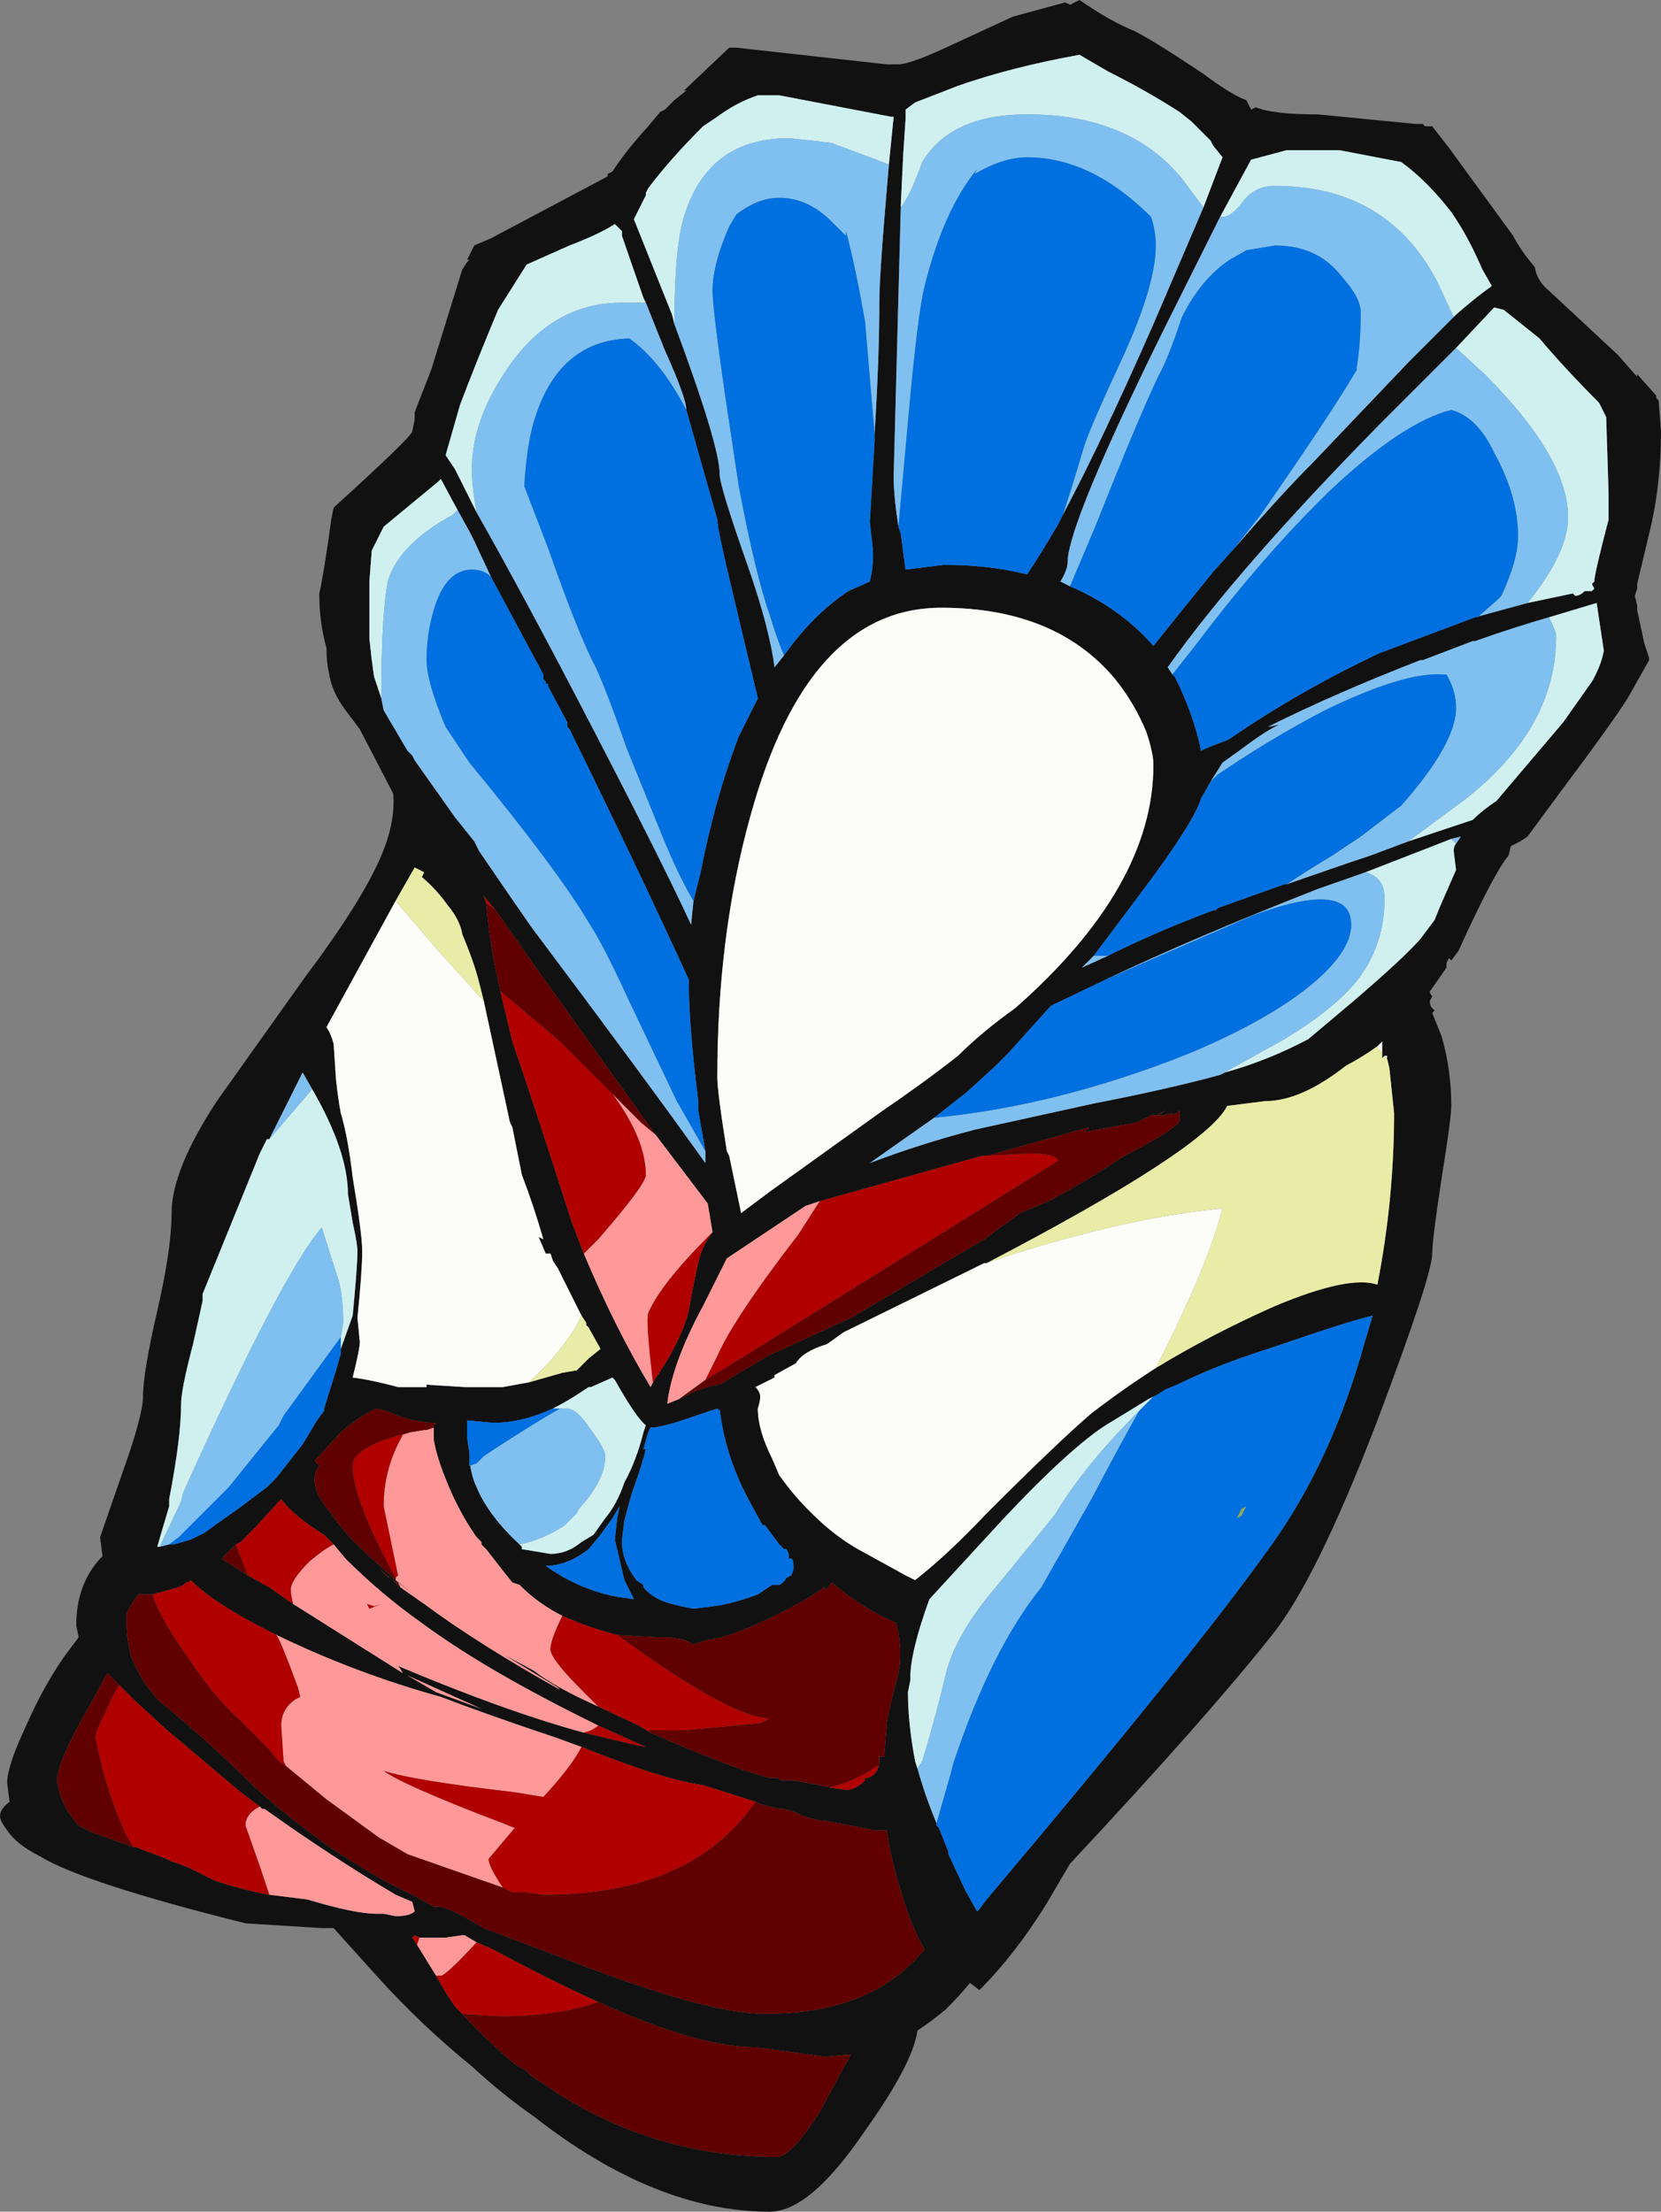 <?xml version="1.0" encoding="UTF-8" standalone="no"?>
<svg xmlns:ffdec="https://www.free-decompiler.com/flash" xmlns:xlink="http://www.w3.org/1999/xlink" ffdec:objectType="shape" height="46.4px" width="34.85px" xmlns="http://www.w3.org/2000/svg">
  <rect width="100%" height="100%" fill="#808080" stroke="none"/>
  <g transform="matrix(1.0, 0.0, 0.0, 1.0, 20.7, 25.8)">
    <path d="M11.8 -19.7 L13.25 -18.35 13.6 -17.95 13.65 -17.9 13.65 -17.95 14.05 -17.5 14.05 -17.45 14.1 -17.4 14.15 -16.75 Q14.15 -15.6 13.9 -14.6 L13.65 -13.55 13.65 -13.45 13.6 -13.3 13.65 -13.1 13.65 -13.0 13.8 -12.3 13.9 -12.0 13.9 -11.95 13.45 -11.15 Q13.1 -10.6 12.05 -9.2 L11.35 -8.25 11.2 -8.15 11.0 -8.05 10.95 -7.85 Q10.65 -7.5 9.9 -5.85 L9.75 -5.65 9.7 -5.7 9.65 -5.6 9.65 -5.5 9.3 -5.0 Q9.3 -4.95 9.35 -4.9 L9.3 -4.8 Q9.3 -4.7 9.35 -4.65 L9.4 -4.6 9.35 -4.55 9.55 -4.05 Q9.75 -3.35 9.75 -2.6 9.75 -2.35 9.55 -1.1 9.35 0.2 9.35 0.5 9.35 0.95 8.2 4.0 6.9 7.4 5.95 8.55 4.6 10.25 1.75 13.3 L1.25 14.15 Q0.6 15.2 -0.15 15.95 L-0.35 15.8 Q-0.55 16.05 -0.85 16.35 -1.15 16.6 -1.45 16.8 -1.55 17.5 -2.55 18.9 -3.7 20.6 -4.55 20.6 -6.95 20.6 -9.5 18.6 -10.15 18.15 -10.8 17.55 -11.85 16.7 -12.8 15.65 L-13.7 14.65 -13.95 14.65 -15.55 14.55 Q-18.95 13.7 -19.85 13.15 -20.35 12.9 -20.55 12.6 -20.7 12.4 -20.7 12.3 -20.7 12.15 -20.5 12.0 L-20.55 11.6 Q-20.55 11.25 -20.15 10.4 -19.8 9.6 -19.35 8.95 L-19.05 8.55 -19.1 8.3 Q-19.1 7.45 -18.6 6.9 L-18.55 6.85 -18.6 6.45 -18.15 5.15 Q-17.7 3.9 -17.7 3.5 -17.7 3.0 -17.4 1.7 -17.1 0.4 -17.1 -0.35 -17.1 -1.25 -16.15 -2.7 L-14.3 -5.3 Q-13.1 -6.9 -12.7 -7.85 -12.4 -8.55 -12.45 -9.15 L-13.15 -10.5 -13.45 -10.9 Q-13.75 -11.3 -13.8 -11.7 -13.85 -11.9 -13.85 -12.2 -14.0 -12.75 -14.0 -13.3 L-14.0 -13.35 Q-13.9 -13.8 -13.75 -14.9 L-13.7 -15.15 Q-12.05 -16.65 -12.05 -16.75 L-12.0 -17.0 -12.0 -17.15 -11.65 -18.05 -11.0 -20.15 -10.9 -20.3 -10.85 -20.35 -10.9 -20.35 -10.75 -20.65 -10.4 -20.8 -7.95 -22.1 -7.95 -22.15 -7.85 -22.2 Q-7.6 -22.6 -7.1 -23.15 L-6.85 -23.45 -6.75 -23.5 -6.55 -23.7 -6.3 -23.9 -6.35 -23.9 -5.4 -24.8 -5.25 -24.8 -2.1 -24.45 -1.85 -24.45 Q-1.6 -24.45 -0.75 -24.85 L0.55 -25.45 1.65 -25.75 1.75 -25.7 1.95 -25.8 Q2.6 -25.35 3.1 -25.15 3.5 -24.95 4.55 -24.25 5.15 -23.8 5.45 -23.7 L5.55 -23.5 5.65 -23.55 Q6.0 -23.4 6.95 -23.4 L9.0 -23.2 9.15 -23.2 9.2 -23.15 9.35 -23.15 9.7 -22.7 11.05 -20.85 Q11.2 -20.55 11.5 -20.2 11.55 -19.9 11.8 -19.7 M11.35 -13.15 L12.3 -13.35 12.35 -13.3 Q12.45 -13.3 12.55 -13.4 L12.7 -13.4 12.75 -13.45 12.7 -13.55 12.75 -13.6 Q12.75 -13.75 13.05 -14.9 L13.05 -15.45 13.0 -17.05 12.85 -17.35 Q12.15 -18.05 11.6 -18.7 L10.85 -19.3 10.65 -19.35 9.85 -18.5 8.25 -16.9 Q5.25 -13.85 3.8 -11.8 L3.9 -11.65 3.95 -11.6 Q4.35 -10.8 4.5 -10.05 4.7 -10.15 5.0 -10.25 L5.1 -10.3 Q6.55 -11.3 8.25 -12.1 L10.25 -12.85 11.35 -13.15 M9.8 -19.15 L9.85 -19.2 Q10.25 -19.55 10.6 -19.8 L10.4 -20.15 Q10.1 -20.85 9.75 -21.35 9.25 -22.0 8.7 -22.4 L7.4 -22.65 6.3 -22.65 5.55 -22.45 4.9 -21.25 3.75 -18.95 Q1.7 -14.8 1.7 -14.0 1.7 -13.85 1.55 -13.6 L1.75 -13.5 Q2.8 -13.05 3.5 -12.25 3.9 -12.75 4.75 -13.8 L5.2 -14.3 Q6.2 -15.45 6.85 -16.1 L8.85 -18.2 9.8 -19.15 M4.55 -21.45 L4.95 -22.5 4.75 -22.75 4.7 -22.85 4.3 -23.25 4.05 -23.45 Q3.35 -23.9 2.55 -24.3 L1.95 -24.65 Q0.55 -24.4 -0.6 -24.0 L-1.5 -23.65 -1.7 -23.5 -1.7 -23.3 -1.75 -22.55 -1.8 -21.5 -1.8 -21.45 -1.95 -15.8 Q-1.95 -15.4 -1.85 -14.75 L-1.8 -14.6 -1.7 -13.85 -0.9 -13.95 Q0.05 -13.95 0.85 -13.75 1.15 -14.2 1.5 -14.8 L1.6 -15.0 Q2.4 -16.5 3.5 -19.0 L4.55 -21.45 M11.8 -12.85 Q11.1 -12.65 10.25 -12.35 L10.2 -12.35 9.15 -11.95 9.1 -11.95 Q7.3 -11.25 5.9 -10.55 L6.15 -10.6 Q5.9 -10.5 5.3 -10.05 L4.95 -9.8 4.7 -9.4 4.5 -9.05 Q4.35 -8.55 3.3 -7.15 L2.25 -5.75 2.0 -5.5 2.55 -5.75 Q3.55 -6.25 4.75 -6.7 L4.8 -6.7 4.85 -6.75 6.25 -7.25 6.3 -7.25 7.6 -7.7 8.05 -7.85 8.85 -8.15 10.2 -8.6 Q10.4 -8.8 10.7 -9.0 L12.1 -10.65 12.7 -11.5 Q12.9 -11.85 12.95 -12.15 L12.8 -13.15 11.8 -12.85 M7.95 -7.5 L6.95 -7.15 Q4.4 -6.15 2.5 -5.25 L1.35 -4.7 0.45 -3.7 0.2 -3.45 -0.4 -2.9 -1.1 -2.35 -2.45 -1.4 Q-1.4 -1.8 -0.25 -2.1 L2.25 -2.65 Q3.8 -2.95 4.9 -3.25 L5.0 -3.3 Q5.9 -3.55 6.75 -4.0 L7.7 -4.8 Q8.75 -5.7 9.1 -6.1 L9.4 -6.5 9.5 -6.75 9.85 -7.55 9.8 -7.95 Q9.8 -8.05 9.85 -8.1 L9.95 -8.25 9.75 -8.2 7.95 -7.5 M3.35 -10.45 Q3.1 -11.05 2.7 -11.55 1.45 -13.05 -0.95 -13.05 -3.75 -13.05 -4.95 -8.7 -5.65 -6.2 -5.65 -3.2 -5.65 -2.9 -5.45 -1.65 L-5.4 -1.55 -5.15 -0.35 -4.55 -0.8 -2.25 -2.45 Q-1.3 -3.1 -0.6 -3.65 -0.1 -4.15 0.6 -4.65 3.5 -7.2 3.5 -9.75 3.5 -10.0 3.35 -10.45 M-6.45 3.55 L-6.25 3.45 Q-5.8 3.25 -5.6 3.25 L-4.6 2.65 -2.85 1.85 -0.05 0.2 0.7 -0.35 1.3 -0.6 Q2.15 -1.05 2.8 -1.5 4.05 -2.15 4.05 -2.3 L4.05 -2.5 4.0 -2.45 3.85 -2.4 3.9 -2.45 3.7 -2.4 3.6 -2.4 3.75 -2.5 3.55 -2.4 3.45 -2.4 3.15 -2.25 2.05 -2.05 2.15 -2.15 0.0 -1.55 -0.1 -1.55 -3.5 -0.6 -3.8 -0.5 -5.45 0.6 -5.95 1.6 Q-6.6 2.8 -6.7 3.65 L-6.45 3.55 M8.35 -3.65 L8.3 -3.6 8.3 -3.7 8.3 -3.95 8.2 -3.85 Q7.85 -3.6 7.55 -3.45 6.6 -2.7 5.85 -2.7 L5.05 -2.6 Q4.6 -1.7 0.0 0.7 L-0.05 0.7 -3.0 2.15 -3.35 2.4 Q-3.85 2.55 -4.0 2.8 L-4.45 3.05 -4.45 3.1 -4.85 3.3 Q-4.75 3.4 -4.75 3.5 -4.75 3.6 -4.8 3.75 -4.8 4.2 -4.5 4.8 L-4.35 5.15 -4.2 5.35 Q-3.9 5.75 -3.4 6.2 -3.05 6.5 -2.7 6.7 L-1.7 7.25 -1.5 7.35 Q-0.8 6.8 0.0 5.95 1.5 4.45 2.2 3.85 2.85 3.35 3.55 2.9 4.7 2.2 6.05 1.6 7.6 0.95 8.2 1.15 8.55 -0.65 8.55 -2.45 L8.45 -3.4 8.4 -3.6 8.4 -3.65 8.35 -3.65 M-1.05 12.45 L-1.05 12.5 -1.0 12.55 -0.8 13.05 -0.8 13.1 -0.45 13.85 -0.2 14.3 -0.15 14.25 0.0 14.05 Q4.35 8.9 5.95 6.65 7.25 4.85 7.95 2.3 L8.1 1.8 Q7.5 1.95 6.2 2.4 L5.9 2.5 Q4.8 2.85 4.0 3.25 L3.75 3.35 3.6 3.45 3.4 3.55 2.5 4.1 2.35 4.2 Q1.45 4.85 -0.05 6.5 L-1.2 7.75 Q-1.6 8.85 -1.6 9.4 L-1.6 9.45 -1.65 9.7 Q-1.65 10.35 -1.5 11.15 L-1.45 11.3 Q-1.3 11.85 -1.05 12.45 M-4.25 -12.05 Q-3.65 -12.9 -2.9 -13.4 L-2.45 -13.6 Q-2.35 -14.0 -2.4 -14.4 L-2.45 -14.85 -2.35 -16.55 -2.35 -16.7 Q-2.25 -18.3 -2.25 -19.5 -2.25 -20.05 -2.05 -22.35 L-1.95 -23.35 -2.0 -23.35 -4.35 -23.8 -4.8 -23.8 Q-5.25 -23.65 -5.65 -23.35 L-5.95 -23.15 Q-6.65 -22.45 -7.1 -21.85 L-7.15 -21.75 -7.15 -21.7 -7.4 -21.2 -6.6 -19.2 -6.55 -19.0 Q-5.6 -16.45 -5.6 -15.85 -5.6 -15.6 -5.0 -13.9 -4.55 -12.6 -4.45 -11.8 L-4.25 -12.05 M-6.3 -17.2 Q-6.3 -17.45 -6.75 -18.45 L-7.15 -19.45 -7.2 -19.55 -7.65 -20.85 -7.65 -20.95 -7.8 -21.1 Q-8.1 -20.9 -8.75 -20.65 L-9.65 -20.25 -10.25 -19.3 Q-10.75 -18.1 -11.05 -17.3 -11.25 -16.6 -11.35 -16.25 L-11.15 -15.95 -10.7 -15.05 Q-9.65 -13.2 -8.15 -10.3 -6.75 -7.6 -6.2 -6.4 L-6.15 -6.9 -6.0 -7.5 Q-5.7 -9.05 -5.2 -10.35 L-4.8 -11.15 -5.3 -13.25 Q-5.65 -14.7 -5.65 -14.9 L-6.3 -17.2 M-10.4 -13.7 L-10.75 -14.45 -10.85 -14.65 -11.1 -15.1 -11.45 -15.75 -11.5 -15.7 Q-11.8 -15.45 -12.65 -14.75 L-12.9 -14.25 -12.95 -13.6 -12.95 -12.4 -12.9 -11.95 -12.85 -11.6 -12.7 -11.15 -12.65 -10.9 -12.15 -10.05 -12.05 -9.95 -12.0 -9.85 -11.15 -8.65 -10.75 -8.15 -10.65 -7.95 -10.0 -7.0 -9.55 -6.35 Q-7.15 -3.15 -5.9 -1.4 L-5.9 -1.65 -6.05 -2.5 -6.05 -2.7 Q-6.25 -4.3 -6.25 -5.25 -7.3 -7.55 -8.75 -10.5 L-8.8 -10.55 -8.8 -10.65 -9.2 -11.4 -9.2 -11.45 -9.25 -11.45 -9.25 -11.5 -9.3 -11.55 -9.3 -11.65 -10.4 -13.7 M-10.55 -4.8 L-10.65 -5.2 Q-10.75 -5.6 -11.0 -6.2 -11.05 -6.5 -11.3 -6.8 -11.55 -7.15 -11.85 -7.4 L-11.8 -7.5 -12.0 -7.6 -12.4 -6.9 -13.85 -4.25 Q-13.75 -4.1 -13.7 -3.9 L-13.65 -3.15 Q-13.6 -2.7 -13.55 -2.45 -13.4 -1.95 -13.3 -1.1 -13.1 0.1 -13.1 0.45 -13.1 0.85 -13.2 1.85 L-13.15 2.35 Q-13.15 2.5 -13.3 3.1 -12.9 3.15 -12.35 3.3 L-11.75 3.3 -11.75 3.25 -10.95 3.3 -10.15 3.3 -9.6 3.2 -8.9 3.0 -8.6 2.95 -8.35 2.7 -8.1 2.5 -8.35 2.05 -8.4 2.0 -8.4 1.95 -8.5 1.8 -9.0 0.8 -9.1 0.65 -9.15 0.5 -9.25 0.5 -9.4 0.15 -9.3 0.2 Q-9.5 -0.5 -9.75 -1.15 L-9.95 -2.15 -10.0 -2.25 -10.55 -4.8 M-15.05 -1.9 L-15.1 -1.9 -15.25 -1.6 -16.45 1.35 -16.45 1.5 -16.65 2.4 Q-16.9 3.35 -16.9 3.65 -16.9 4.35 -17.15 5.65 L-17.15 5.8 Q-17.3 6.3 -17.4 6.65 L-17.35 6.65 -17.15 6.6 -17.05 6.6 -16.7 6.5 -16.4 6.35 Q-16.2 6.2 -15.7 5.85 L-15.1 5.4 -14.9 5.2 -14.35 4.5 -14.05 4.0 -13.9 3.8 -13.9 3.75 -13.65 2.95 -13.55 2.6 -13.55 2.5 -13.3 1.8 Q-13.2 0.75 -13.2 0.45 -13.2 0.3 -13.3 -0.15 L-13.4 -0.75 Q-13.4 -1.65 -14.15 -2.95 L-14.35 -3.3 -15.05 -1.9 M-10.5 -6.85 Q-10.45 -6.3 -10.35 -5.7 L-10.2 -5.0 -9.95 -3.95 Q-9.55 -2.8 -8.7 -0.15 L-8.45 0.5 Q-7.8 2.05 -7.05 3.3 L-7.0 3.2 -6.9 3.05 Q-6.4 2.3 -6.25 1.7 -6.1 0.85 -6.0 0.5 -5.9 0.25 -5.75 0.05 L-5.85 -0.55 -6.95 -2.0 -9.35 -5.35 -10.3 -6.7 -10.55 -7.0 -10.5 -6.85 M-5.65 3.75 L-6.1 3.9 Q-6.8 4.15 -7.05 4.15 L-7.1 4.25 -7.2 4.6 -7.15 4.6 Q-7.2 4.85 -7.45 5.55 L-7.6 6.1 -7.65 6.5 -7.65 6.55 Q-7.65 6.95 -7.35 7.35 L-7.2 7.45 -7.2 7.5 Q-7.0 7.75 -6.6 7.85 L-6.4 7.9 -6.15 7.95 -5.75 7.9 Q-5.35 7.85 -4.8 7.65 L-4.5 7.45 -4.35 7.45 Q-4.25 7.4 -4.2 7.3 L-4.1 7.25 Q-4.05 7.15 -4.05 7.1 -4.05 6.9 -4.1 6.9 L-4.15 6.9 Q-4.15 6.85 -4.15 6.8 L-4.2 6.7 -4.25 6.7 -4.35 6.6 -4.65 6.2 -4.7 6.2 -5.0 5.65 Q-5.5 4.7 -5.6 3.75 L-5.6 3.8 -5.65 3.75 M-9.8 6.6 L-9.75 6.65 -9.75 6.7 -9.15 6.8 Q-8.8 6.8 -8.5 6.55 L-8.25 6.4 -8.0 6.05 Q-7.75 5.75 -7.6 5.3 -7.35 4.85 -7.2 4.25 L-7.15 4.1 Q-7.35 3.95 -7.8 3.15 L-7.85 3.1 -8.3 3.3 -8.35 3.3 -8.5 3.4 Q-8.8 3.6 -9.1 3.75 -9.75 4.05 -10.35 4.05 L-10.9 4.0 -10.9 4.35 -10.85 4.7 -10.85 4.85 Q-10.8 5.2 -10.7 5.4 -10.45 6.0 -9.8 6.6 M-8.0 2.75 L-8.0 2.75 M-9.8 3.3 L-9.8 3.3 M-8.9 8.1 Q-9.4 7.85 -9.8 7.45 L-9.95 7.4 -10.15 7.15 -10.5 6.7 -10.6 6.6 -10.6 6.55 -10.7 6.45 Q-11.05 5.95 -11.3 5.35 L-11.4 5.1 Q-11.55 4.7 -11.6 4.4 L-11.6 4.15 -11.6 4.1 -11.55 4.05 Q-12.05 4.05 -12.6 3.8 L-12.8 3.75 Q-13.15 3.9 -13.55 4.25 L-14.1 4.85 -14.0 4.95 Q-14.1 5.1 -14.1 5.25 -14.1 5.55 -13.75 5.95 -13.5 6.35 -12.95 6.85 L-12.4 7.35 -12.0 7.65 -12.35 7.4 -12.4 7.4 -12.6 7.25 -12.75 7.1 -12.3 7.5 -11.8 7.85 Q-10.65 8.7 -8.95 9.65 L-9.0 9.6 -10.15 8.9 -9.5 9.25 Q-9.05 9.6 -8.15 10.0 L-7.3 10.4 -7.05 10.55 Q-5.35 11.3 -4.55 11.5 L-4.4 11.5 -4.3 11.55 -4.05 11.55 -3.5 11.65 -3.3 11.7 -2.95 11.75 Q-2.75 11.75 -2.55 11.55 L-2.55 11.5 Q-2.4 11.5 -2.3 11.35 L-2.25 11.2 -2.25 11.05 -2.15 11.05 -2.1 10.45 Q-2.1 10.25 -1.85 9.3 -1.75 8.8 -1.9 8.25 -2.6 7.95 -3.25 7.4 L-3.35 7.55 -3.4 7.5 Q-3.75 7.75 -4.35 8.05 -5.05 8.4 -5.55 8.55 L-5.8 8.6 -5.85 8.6 -6.15 8.7 Q-6.25 8.65 -6.35 8.6 L-6.65 8.55 -6.9 8.55 -7.75 8.5 Q-8.35 8.35 -8.9 8.1 M-7.85 6.05 L-8.1 6.4 -8.35 6.7 Q-8.8 7.05 -9.25 7.05 -8.55 7.55 -7.75 7.7 L-7.4 7.75 -7.6 7.35 -7.8 6.5 -7.75 6.05 -7.7 5.8 -7.85 6.05 M-8.45 10.55 L-7.4 10.8 -7.15 10.85 -8.15 10.4 Q-10.5 9.25 -11.85 8.25 -12.7 7.65 -13.45 6.9 L-13.7 6.6 -13.9 6.4 Q-14.55 6.0 -14.8 5.65 L-15.35 6.25 -15.65 6.55 -15.75 6.6 -16.05 6.9 -15.5 7.25 -15.05 7.5 -14.55 7.85 -12.25 9.3 Q-12.3 9.2 -12.35 9.15 -10.1 10.1 -8.45 10.55 M-10.6 10.05 L-12.15 9.35 -11.55 9.7 -10.6 10.05 M-4.85 12.0 L-5.95 11.65 Q-6.75 11.55 -8.5 10.85 L-9.05 10.65 Q-10.4 10.2 -11.45 9.8 -13.25 9.3 -14.9 8.5 L-15.0 8.45 Q-16.2 7.85 -16.7 7.35 L-16.75 7.4 -16.8 7.4 -16.85 7.45 -16.95 7.5 -17.5 7.65 -17.8 7.65 Q-18.05 8.0 -18.05 8.1 -18.05 8.55 -17.95 8.95 -17.85 9.2 -17.7 9.45 L-17.6 9.6 -17.4 9.85 Q-16.3 10.75 -15.4 11.65 -14.75 12.25 -13.85 12.9 -12.9 13.55 -12.05 13.95 L-11.6 14.2 -11.5 14.2 Q-11.35 14.2 -10.9 14.45 L-10.55 14.65 -8.7 15.35 Q-5.85 16.45 -4.65 16.45 -2.45 16.45 -1.35 15.15 L-1.3 15.1 Q-1.6 14.6 -1.85 13.7 -2.0 13.2 -2.1 12.6 L-2.35 12.6 -2.85 12.5 -3.4 12.4 Q-3.55 12.4 -3.85 12.3 -4.15 12.15 -4.3 12.15 L-4.35 12.15 -4.75 12.05 -4.85 12.0 M-15.25 12.1 L-15.65 11.8 -17.25 10.45 -17.9 9.85 -18.2 9.55 -18.45 9.3 -18.8 9.95 Q-19.5 11.15 -19.5 11.55 -19.45 12.05 -19.05 12.5 L-18.75 12.65 -17.9 12.95 -17.85 12.95 -17.2 13.2 -17.1 13.25 -16.95 13.3 -16.7 13.4 -16.2 13.65 Q-15.6 13.85 -15.05 13.95 L-14.25 14.05 Q-13.25 14.35 -12.8 14.35 L-12.65 14.35 -12.4 14.4 Q-12.1 14.4 -12.0 14.3 L-12.05 14.1 -12.4 13.95 Q-13.75 13.15 -15.15 12.15 L-15.2 12.15 -15.25 12.1 M-11.9 14.85 L-12.0 14.8 -12.05 14.85 -11.95 15.0 -11.55 15.65 -11.35 16.0 -11.15 16.3 -11.0 16.45 Q-10.5 17.0 -9.9 17.5 L-9.65 17.65 -9.55 17.75 -9.25 17.95 Q-7.05 19.45 -4.4 19.45 -4.1 19.45 -3.5 18.5 L-2.85 17.3 -3.4 17.35 -4.1 17.25 -4.85 17.15 Q-6.05 17.15 -8.15 16.2 -9.15 15.75 -10.35 15.1 L-10.7 14.95 -10.95 14.8 -11.0 14.8 -11.35 14.85 -11.9 14.85" fill="#111111" fill-rule="evenodd" stroke="none"/>
    <path d="M3.35 -10.45 Q3.5 -10.0 3.5 -9.75 3.5 -7.2 0.6 -4.65 -0.1 -4.15 -0.6 -3.65 -1.3 -3.1 -2.25 -2.45 L-4.55 -0.8 -5.15 -0.35 -5.4 -1.55 -5.45 -1.65 Q-5.65 -2.9 -5.65 -3.2 -5.65 -6.2 -4.95 -8.7 -3.75 -13.05 -0.95 -13.05 1.45 -13.05 2.7 -11.55 3.1 -11.05 3.35 -10.45 M8.35 -3.65 L8.4 -3.65 8.4 -3.6 8.35 -3.65 M3.55 2.9 Q2.85 3.35 2.2 3.85 1.5 4.45 0.0 5.95 -0.8 6.8 -1.5 7.35 L-1.7 7.25 -2.7 6.7 Q-3.05 6.5 -3.4 6.2 -3.9 5.75 -4.2 5.35 L-4.35 5.15 -4.5 4.8 Q-4.8 4.2 -4.8 3.75 -4.75 3.6 -4.75 3.5 -4.75 3.4 -4.85 3.3 L-4.45 3.1 -4.45 3.05 -4.0 2.8 Q-3.85 2.55 -3.35 2.4 L-3.0 2.15 -0.05 0.7 0.0 0.7 Q0.85 0.4 1.8 0.15 3.45 -0.3 4.95 -0.45 4.65 0.75 3.55 2.9 M8.2 -3.85 L8.3 -3.95 8.3 -3.7 8.2 -3.85 M-12.4 -6.9 L-11.5 -5.85 -10.55 -4.8 -10.0 -2.25 -9.95 -2.15 -9.75 -1.15 Q-9.5 -0.5 -9.3 0.2 L-9.4 0.15 -9.25 0.5 -9.15 0.5 -9.1 0.65 -9.0 0.8 -8.5 1.8 -8.6 2.0 Q-8.95 2.6 -9.6 3.2 L-10.15 3.3 -10.95 3.3 -11.75 3.25 -11.75 3.3 -12.35 3.3 Q-12.9 3.15 -13.3 3.1 -13.15 2.5 -13.15 2.35 L-13.2 1.85 Q-13.1 0.85 -13.1 0.45 -13.1 0.1 -13.3 -1.1 -13.4 -1.95 -13.55 -2.45 -13.6 -2.7 -13.65 -3.15 L-13.7 -3.9 Q-13.75 -4.1 -13.85 -4.25 L-12.4 -6.9" fill="#fcfcf8" fill-rule="evenodd" stroke="none"/>
    <path d="M8.3 -3.7 L8.3 -3.6 8.35 -3.65 8.4 -3.6 8.45 -3.4 8.55 -2.45 Q8.55 -0.65 8.2 1.15 7.6 0.95 6.05 1.6 4.7 2.2 3.55 2.9 4.65 0.75 4.95 -0.45 3.45 -0.3 1.8 0.15 0.85 0.4 0.0 0.7 4.6 -1.7 5.05 -2.6 L5.85 -2.7 Q6.6 -2.7 7.55 -3.45 7.85 -3.6 8.2 -3.85 L8.3 -3.7 M-12.4 -6.9 L-12.0 -7.6 -11.8 -7.5 -11.85 -7.4 Q-11.55 -7.15 -11.3 -6.8 -11.05 -6.5 -11.0 -6.2 -10.75 -5.6 -10.65 -5.2 L-10.55 -4.8 -11.5 -5.85 -12.4 -6.9 M-8.5 1.8 L-8.4 1.95 -8.4 2.0 -8.35 2.05 -8.1 2.5 -8.35 2.7 -8.6 2.95 -8.9 3.0 -9.6 3.2 Q-8.95 2.6 -8.6 2.0 L-8.5 1.8" fill="#e9eca6" fill-rule="evenodd" stroke="none"/>
    <path d="M5.25 6.05 L5.35 5.85 5.45 5.8 5.35 6.0 5.25 6.05" fill="#8daa59" fill-rule="evenodd" stroke="none"/>
    <path d="M9.85 -18.5 L10.65 -19.35 10.85 -19.3 11.6 -18.7 Q12.15 -18.05 12.85 -17.35 L13.0 -17.05 13.05 -15.45 13.05 -14.9 Q12.75 -13.75 12.75 -13.6 L12.7 -13.55 12.75 -13.45 12.7 -13.4 12.55 -13.4 Q12.45 -13.3 12.35 -13.3 L12.3 -13.35 11.35 -13.15 Q12.2 -14.2 12.2 -14.95 12.2 -16.2 10.45 -17.95 L9.85 -18.5 M4.9 -21.25 L5.55 -22.45 6.3 -22.65 7.4 -22.65 8.7 -22.4 Q9.25 -22.0 9.75 -21.35 10.1 -20.85 10.4 -20.15 L10.6 -19.8 Q10.25 -19.55 9.85 -19.2 L9.8 -19.15 9.45 -19.9 Q8.4 -21.9 6.05 -21.9 5.65 -21.9 5.4 -21.6 5.15 -21.25 4.95 -21.25 L4.9 -21.25 M-1.8 -21.45 L-1.8 -21.5 -1.75 -22.55 -1.7 -23.3 -1.7 -23.5 -1.5 -23.65 -0.6 -24.0 Q0.55 -24.4 1.95 -24.65 L2.55 -24.3 Q3.35 -23.9 4.05 -23.45 L4.3 -23.25 4.7 -22.85 4.75 -22.75 4.95 -22.5 4.55 -21.45 4.1 -22.05 Q3.0 -23.4 0.85 -23.4 -0.75 -23.4 -1.35 -22.4 -1.6 -21.7 -1.8 -21.45 M8.85 -8.15 L10.0 -9.0 Q11.95 -10.5 11.95 -12.45 11.95 -12.55 11.8 -12.85 L12.8 -13.15 12.95 -12.15 Q12.9 -11.85 12.7 -11.5 L12.1 -10.65 10.7 -9.0 Q10.4 -8.8 10.2 -8.6 L8.85 -8.15 M4.9 -3.25 L6.25 -4.0 Q7.25 -4.6 7.75 -5.2 8.35 -5.95 8.35 -6.95 8.35 -7.4 7.95 -7.5 L9.75 -8.2 9.85 -8.1 Q9.8 -8.05 9.8 -7.95 L9.85 -7.55 9.5 -6.75 9.4 -6.5 9.1 -6.1 Q8.75 -5.7 7.7 -4.8 L6.75 -4.0 Q5.9 -3.55 5.0 -3.3 L4.9 -3.25 M-1.45 11.3 L-1.5 11.15 Q-1.65 10.35 -1.65 9.7 L-1.6 9.45 -1.6 9.4 Q-1.6 8.85 -1.2 7.75 L-0.05 6.5 Q1.45 4.85 2.35 4.2 L2.5 4.1 3.4 3.55 3.5 3.5 3.2 3.8 Q2.05 4.95 1.45 5.95 1.3 6.15 0.15 7.55 -0.65 8.5 -0.85 9.3 -1.05 10.15 -1.35 11.15 L-1.45 11.3 M-2.05 -22.35 L-3.25 -22.8 -3.65 -22.85 -4.15 -22.9 Q-5.85 -22.9 -6.35 -21.25 -6.55 -20.6 -6.55 -19.0 L-6.6 -19.2 -7.4 -21.2 -7.15 -21.7 -7.15 -21.75 -7.1 -21.85 Q-6.65 -22.45 -5.95 -23.15 L-5.65 -23.35 Q-5.25 -23.65 -4.8 -23.8 L-4.35 -23.8 -2.0 -23.35 -1.95 -23.35 -2.05 -22.35 M-7.15 -19.45 L-7.65 -19.45 Q-9.15 -19.45 -10.1 -18.0 -10.8 -16.95 -10.8 -15.95 -10.8 -15.6 -10.7 -15.05 L-11.15 -15.95 -11.35 -16.25 Q-11.25 -16.6 -11.05 -17.3 -10.75 -18.1 -10.25 -19.3 L-9.65 -20.25 -8.75 -20.65 Q-8.1 -20.9 -7.8 -21.1 L-7.65 -20.95 -7.65 -20.85 -7.2 -19.55 -7.15 -19.45 M-11.1 -15.1 L-11.2 -15.0 Q-12.3 -14.4 -12.55 -13.65 -12.7 -13.0 -12.7 -11.15 L-12.85 -11.6 -12.9 -11.95 -12.95 -12.4 -12.95 -13.6 -12.9 -14.25 -12.65 -14.75 Q-11.8 -15.45 -11.5 -15.7 L-11.45 -15.75 -11.1 -15.1 M-17.35 6.65 L-17.4 6.65 Q-17.3 6.3 -17.15 5.8 L-17.15 5.65 Q-16.9 4.35 -16.9 3.65 -16.9 3.35 -16.65 2.4 L-16.45 1.5 -16.45 1.35 -15.25 -1.6 -15.1 -1.9 -15.05 -1.9 -14.15 -2.95 Q-13.4 -1.65 -13.4 -0.75 L-13.3 -0.15 Q-13.2 0.3 -13.2 0.45 -13.2 0.75 -13.3 1.8 L-13.55 2.5 -13.55 2.6 -13.55 2.25 -13.5 1.95 Q-13.5 1.4 -13.6 1.05 L-13.95 -0.05 Q-14.8 0.95 -16.85 5.5 L-16.9 5.7 -17.35 6.65 M-9.1 3.75 Q-8.8 3.6 -8.5 3.4 L-8.35 3.3 -8.3 3.3 -7.85 3.1 -7.8 3.15 Q-7.35 3.95 -7.15 4.1 L-7.2 4.25 Q-7.35 4.85 -7.6 5.3 -7.75 5.75 -8.0 6.05 L-8.25 6.4 -8.5 6.55 Q-8.8 6.8 -9.15 6.8 L-9.75 6.7 -9.75 6.65 -9.8 6.6 Q-9.3 6.5 -8.85 6.2 L-8.6 5.95 -8.55 5.85 Q-8.0 5.25 -8.0 4.75 -8.0 4.6 -8.3 4.2 -8.6 3.75 -8.8 3.75 L-8.95 3.75 -9.1 3.75" fill="#d0f0f0" fill-rule="evenodd" stroke="none"/>
    <path d="M9.85 -18.5 L10.45 -17.95 Q12.2 -16.2 12.2 -14.95 12.2 -14.2 11.35 -13.15 L10.25 -12.85 10.3 -12.85 10.7 -13.2 10.8 -13.3 Q11.15 -14.05 11.15 -14.55 11.15 -15.4 10.65 -16.3 10.3 -17.05 9.75 -17.2 8.75 -16.95 7.25 -15.55 5.85 -14.2 4.45 -12.35 L3.9 -11.65 3.8 -11.8 Q5.25 -13.85 8.25 -16.9 L9.85 -18.5 M4.9 -21.25 L4.95 -21.25 Q5.15 -21.25 5.4 -21.6 5.65 -21.9 6.05 -21.9 8.4 -21.9 9.45 -19.9 L9.8 -19.15 8.85 -18.2 6.85 -16.1 Q6.2 -15.45 5.2 -14.3 L5.75 -15.0 Q7.25 -17.15 7.8 -18.1 L7.75 -18.0 Q7.85 -18.55 7.85 -19.25 7.85 -19.55 7.45 -20.0 6.95 -20.65 6.05 -20.65 L5.45 -20.55 5.1 -20.35 Q4.5 -19.95 4.1 -19.15 3.8 -18.25 3.6 -17.9 3.15 -16.95 2.3 -14.8 L1.75 -13.5 1.55 -13.6 Q1.7 -13.85 1.7 -14.0 1.7 -14.8 3.75 -18.95 L4.9 -21.25 M-1.8 -21.45 Q-1.6 -21.7 -1.35 -22.4 -0.75 -23.4 0.85 -23.4 3.0 -23.4 4.1 -22.05 L4.55 -21.45 3.5 -19.0 Q2.4 -16.5 1.6 -15.0 1.8 -15.6 2.05 -16.45 2.2 -16.9 2.9 -18.4 3.55 -19.85 3.55 -20.65 3.55 -20.95 3.45 -21.25 2.2 -22.5 0.85 -22.5 0.35 -22.5 -0.25 -22.15 L-0.2 -22.25 Q-0.9 -21.4 -1.3 -19.8 -1.45 -19.2 -1.65 -16.95 L-1.85 -14.75 Q-1.95 -15.4 -1.95 -15.8 L-1.8 -21.45 M4.7 -9.4 L4.95 -9.8 5.3 -10.05 Q5.9 -10.5 6.15 -10.6 L5.9 -10.55 Q7.3 -11.25 9.1 -11.95 L9.15 -11.95 10.2 -12.35 10.25 -12.35 Q11.1 -12.65 11.8 -12.85 11.95 -12.55 11.95 -12.45 11.95 -10.5 10.0 -9.0 L8.85 -8.15 8.05 -7.85 7.6 -7.7 6.3 -7.25 Q6.75 -7.55 7.25 -7.85 L7.85 -8.25 8.7 -8.9 Q9.85 -10.2 9.85 -10.95 9.85 -11.3 9.65 -11.65 L9.55 -11.65 Q8.75 -11.7 7.1 -10.9 5.95 -10.3 4.85 -9.55 L4.7 -9.4 M2.5 -5.25 Q4.4 -6.15 6.95 -7.15 L7.95 -7.5 Q8.35 -7.4 8.35 -6.95 8.35 -5.95 7.75 -5.2 7.25 -4.6 6.25 -4.0 L4.9 -3.25 Q3.8 -2.95 2.25 -2.65 L-0.25 -2.1 Q-1.4 -1.8 -2.45 -1.4 L-1.1 -2.35 Q1.5 -2.6 4.25 -3.7 5.8 -4.35 6.7 -5.05 7.65 -5.8 7.65 -6.4 7.65 -7.35 5.6 -6.6 3.4 -5.65 2.5 -5.25 M9.75 -8.2 L9.95 -8.25 9.85 -8.1 9.75 -8.2 M2.25 -5.75 L2.55 -5.75 2.0 -5.5 2.25 -5.75 M-1.05 12.45 Q-1.3 11.85 -1.45 11.3 L-1.35 11.15 Q-1.05 10.15 -0.85 9.3 -0.65 8.5 0.15 7.55 1.3 6.15 1.45 5.95 2.05 4.95 3.2 3.8 2.75 4.6 2.2 5.65 L1.15 7.5 Q0.1 8.8 -0.7 11.2 L-0.75 11.4 -1.05 12.45 M-2.35 -16.7 L-2.55 -19.05 Q-2.75 -20.2 -2.95 -20.95 L-2.95 -20.85 -3.25 -21.15 Q-3.75 -21.65 -4.35 -21.65 -4.8 -21.65 -5.25 -21.3 L-5.4 -21.05 Q-5.75 -20.25 -5.75 -19.7 -5.75 -19.35 -5.5 -17.6 L-5.2 -15.6 Q-4.85 -13.75 -4.55 -12.9 -4.4 -12.4 -4.25 -12.05 L-4.45 -11.8 Q-4.55 -12.6 -5.0 -13.9 -5.6 -15.6 -5.6 -15.85 -5.6 -16.45 -6.55 -19.0 -6.55 -20.6 -6.35 -21.25 -5.85 -22.9 -4.15 -22.9 L-3.65 -22.85 -3.25 -22.8 -2.05 -22.35 Q-2.25 -20.05 -2.25 -19.5 -2.25 -18.3 -2.35 -16.7 M-7.15 -19.45 L-6.75 -18.45 Q-6.3 -17.45 -6.3 -17.2 -6.85 -18.25 -7.5 -18.7 -9.0 -18.65 -9.5 -16.95 -9.65 -16.45 -9.7 -15.6 L-9.2 -14.3 Q-8.55 -12.45 -8.2 -11.8 -7.95 -11.25 -7.55 -10.1 L-6.8 -8.25 Q-6.45 -7.4 -6.15 -6.9 L-6.2 -6.4 Q-6.75 -7.6 -8.15 -10.3 -9.65 -13.2 -10.7 -15.05 -10.8 -15.6 -10.8 -15.95 -10.8 -16.95 -10.1 -18.0 -9.15 -19.45 -7.65 -19.45 L-7.15 -19.45 M-11.1 -15.1 L-10.85 -14.65 -10.75 -14.45 -10.4 -13.7 Q-10.55 -13.85 -10.8 -13.85 -11.35 -13.85 -11.6 -13.0 -11.75 -12.5 -11.75 -11.95 -11.75 -11.5 -11.35 -10.55 L-10.85 -9.8 Q-9.0 -7.55 -8.35 -6.45 -8.05 -6.0 -7.5 -4.8 L-6.5 -2.7 -5.9 -1.65 -5.9 -1.4 Q-7.15 -3.15 -9.55 -6.35 L-10.0 -7.0 -10.65 -7.95 -10.75 -8.15 -11.15 -8.65 -12.0 -9.85 -12.05 -9.95 -12.15 -10.05 -12.65 -10.9 -12.7 -11.15 Q-12.7 -13.0 -12.55 -13.65 -12.3 -14.4 -11.2 -15.0 L-11.1 -15.1 M-17.35 6.65 L-16.9 5.7 -16.85 5.5 Q-14.8 0.95 -13.95 -0.05 L-13.6 1.05 Q-13.5 1.4 -13.5 1.95 L-13.55 2.25 -14.75 3.9 -14.85 4.1 -15.9 5.4 -16.95 6.45 -17.15 6.6 -17.35 6.65 M-14.15 -2.95 L-15.05 -1.9 -14.35 -3.3 -14.15 -2.95 M-8.95 3.75 L-8.8 3.75 Q-8.6 3.75 -8.3 4.2 -8.0 4.6 -8.0 4.75 -8.0 5.25 -8.55 5.85 L-8.6 5.95 -8.85 6.2 Q-9.3 6.5 -9.8 6.6 -10.45 6.0 -10.7 5.4 -10.8 5.2 -10.85 4.85 L-10.85 4.95 -10.7 4.9 -10.55 4.75 -10.25 4.55 Q-9.4 4.0 -8.95 3.75 M-9.8 3.3 L-9.8 3.3" fill="#80c0f0" fill-rule="evenodd" stroke="none"/>
    <path d="M10.25 -12.85 L8.25 -12.1 Q6.55 -11.3 5.1 -10.3 L5.0 -10.25 Q4.7 -10.15 4.5 -10.05 4.35 -10.8 3.95 -11.6 L3.9 -11.65 4.45 -12.35 Q5.85 -14.2 7.25 -15.55 8.75 -16.95 9.75 -17.2 10.3 -17.05 10.65 -16.3 11.15 -15.4 11.15 -14.55 11.15 -14.05 10.8 -13.3 L10.7 -13.2 10.3 -12.85 10.25 -12.85 M5.2 -14.3 L4.75 -13.8 Q3.9 -12.75 3.5 -12.25 2.8 -13.05 1.75 -13.5 L2.3 -14.8 Q3.15 -16.95 3.6 -17.9 3.8 -18.25 4.1 -19.15 4.5 -19.95 5.1 -20.35 L5.45 -20.55 6.05 -20.65 Q6.95 -20.65 7.45 -20.0 7.85 -19.55 7.85 -19.25 7.85 -18.55 7.75 -18.0 L7.8 -18.1 Q7.25 -17.15 5.75 -15.0 L5.2 -14.3 M1.6 -15.0 L1.5 -14.8 Q1.15 -14.2 0.85 -13.75 0.05 -13.95 -0.9 -13.95 L-1.7 -13.85 -1.8 -14.6 -1.85 -14.75 -1.65 -16.95 Q-1.45 -19.2 -1.3 -19.8 -0.9 -21.4 -0.2 -22.25 L-0.25 -22.15 Q0.35 -22.5 0.85 -22.5 2.2 -22.5 3.45 -21.25 3.55 -20.95 3.55 -20.65 3.55 -19.85 2.9 -18.4 2.2 -16.9 2.05 -16.45 1.8 -15.6 1.6 -15.0 M4.7 -9.4 L4.85 -9.55 Q5.95 -10.3 7.1 -10.9 8.75 -11.7 9.55 -11.65 L9.65 -11.65 Q9.85 -11.3 9.85 -10.95 9.85 -10.2 8.7 -8.9 L7.85 -8.25 7.25 -7.85 Q6.75 -7.55 6.3 -7.25 L6.25 -7.25 4.85 -6.75 4.8 -6.7 4.75 -6.7 Q3.55 -6.25 2.55 -5.75 L2.25 -5.75 3.3 -7.15 Q4.35 -8.55 4.5 -9.05 L4.7 -9.4 M2.5 -5.25 Q3.4 -5.65 5.6 -6.6 7.65 -7.35 7.65 -6.4 7.65 -5.8 6.7 -5.05 5.8 -4.35 4.25 -3.7 1.5 -2.6 -1.1 -2.35 L-0.4 -2.9 0.2 -3.45 0.45 -3.7 1.35 -4.7 2.5 -5.25 M3.4 3.55 L3.6 3.45 3.75 3.35 4.0 3.25 Q4.8 2.85 5.9 2.5 L6.2 2.4 Q7.5 1.95 8.1 1.8 L7.95 2.3 Q7.25 4.85 5.95 6.65 4.35 8.9 0.0 14.05 L-0.15 14.25 -0.2 14.3 -0.45 13.85 -0.8 13.1 -0.8 13.05 -1.0 12.55 -1.05 12.5 -1.05 12.45 -0.75 11.4 -0.7 11.2 Q0.1 8.8 1.15 7.5 L2.2 5.65 Q2.75 4.6 3.2 3.8 L3.5 3.5 3.4 3.55 M5.25 6.05 L5.35 6.0 5.45 5.8 5.35 5.85 5.25 6.05 M-4.25 -12.05 Q-4.4 -12.4 -4.55 -12.9 -4.85 -13.75 -5.2 -15.6 L-5.5 -17.6 Q-5.75 -19.35 -5.75 -19.7 -5.75 -20.25 -5.4 -21.05 L-5.25 -21.3 Q-4.8 -21.65 -4.35 -21.65 -3.75 -21.65 -3.25 -21.15 L-2.95 -20.85 -2.95 -20.95 Q-2.75 -20.2 -2.55 -19.05 L-2.35 -16.7 -2.35 -16.55 -2.45 -14.85 -2.4 -14.4 Q-2.35 -14.0 -2.45 -13.6 L-2.9 -13.4 Q-3.65 -12.9 -4.25 -12.05 M-6.15 -6.9 Q-6.45 -7.4 -6.8 -8.25 L-7.55 -10.1 Q-7.95 -11.25 -8.2 -11.8 -8.55 -12.45 -9.2 -14.3 L-9.7 -15.6 Q-9.65 -16.45 -9.5 -16.95 -9.0 -18.65 -7.5 -18.7 -6.85 -18.25 -6.3 -17.2 L-5.65 -14.9 Q-5.65 -14.7 -5.3 -13.25 L-4.8 -11.15 -5.2 -10.35 Q-5.7 -9.05 -6.0 -7.5 L-6.15 -6.9 M-5.9 -1.65 L-6.5 -2.7 -7.5 -4.8 Q-8.05 -6.0 -8.35 -6.45 -9.0 -7.55 -10.85 -9.8 L-11.35 -10.55 Q-11.75 -11.5 -11.75 -11.95 -11.75 -12.5 -11.6 -13.0 -11.35 -13.85 -10.8 -13.85 -10.55 -13.85 -10.4 -13.7 L-9.3 -11.65 -9.3 -11.55 -9.25 -11.5 -9.25 -11.45 -9.2 -11.45 -9.2 -11.4 -8.8 -10.65 -8.8 -10.55 -8.75 -10.5 Q-7.3 -7.55 -6.25 -5.25 -6.25 -4.3 -6.05 -2.7 L-6.05 -2.5 -5.9 -1.65 M-13.55 2.25 L-13.55 2.6 -13.65 2.95 -13.9 3.75 -13.9 3.8 -14.05 4.0 -14.35 4.5 -14.9 5.2 -15.1 5.4 -15.7 5.85 Q-16.2 6.2 -16.4 6.35 L-16.7 6.5 -17.05 6.6 -17.15 6.6 -16.95 6.45 -15.9 5.4 -14.85 4.1 -14.75 3.9 -13.55 2.25 M-5.65 3.75 L-5.6 3.8 -5.6 3.75 Q-5.5 4.7 -5.0 5.65 L-4.7 6.2 -4.65 6.2 -4.35 6.6 -4.25 6.7 -4.2 6.7 -4.15 6.8 Q-4.15 6.85 -4.15 6.9 L-4.1 6.9 Q-4.05 6.9 -4.05 7.1 -4.05 7.15 -4.1 7.25 L-4.2 7.3 Q-4.25 7.4 -4.35 7.45 L-4.5 7.45 -4.8 7.65 Q-5.35 7.85 -5.75 7.9 L-6.15 7.95 -6.4 7.9 -6.6 7.85 Q-7.0 7.75 -7.2 7.5 L-7.2 7.45 -7.35 7.35 Q-7.65 6.95 -7.65 6.55 L-7.65 6.5 -7.6 6.1 -7.45 5.55 Q-7.2 4.85 -7.15 4.6 L-7.2 4.6 -7.1 4.25 -7.05 4.15 Q-6.8 4.15 -6.1 3.9 L-5.65 3.75 M-9.1 3.75 L-8.95 3.75 Q-9.4 4.0 -10.25 4.55 L-10.55 4.75 -10.7 4.9 -10.85 4.95 -10.85 4.85 -10.85 4.7 -10.9 4.35 -10.9 4.0 -10.35 4.05 Q-9.75 4.05 -9.1 3.75 M-7.85 6.05 L-7.7 5.8 -7.75 6.05 -7.8 6.5 -7.6 7.35 -7.4 7.75 -7.75 7.7 Q-8.55 7.55 -9.25 7.05 -8.8 7.05 -8.35 6.7 L-8.1 6.4 -7.85 6.05" fill="#0070e0" fill-rule="evenodd" stroke="none"/>
    <path d="M-6.45 3.55 L-6.7 3.65 Q-6.6 2.8 -5.95 1.6 L-5.45 0.6 -3.8 -0.5 -3.5 -0.6 -3.95 0.1 Q-5.3 1.85 -5.65 2.65 L-5.9 3.15 -6.45 3.55 M-7.85 -2.85 L-7.25 -2.25 -6.95 -2.0 -5.85 -0.55 -5.75 0.05 -5.8 0.1 Q-6.85 1.15 -7.1 1.75 -7.15 1.95 -7.0 3.2 L-7.05 3.3 Q-7.8 2.05 -8.45 0.5 L-8.15 0.2 Q-7.15 -0.95 -7.15 -1.15 -7.15 -1.9 -7.85 -2.85 M-11.6 4.15 L-11.6 4.4 Q-11.55 4.7 -11.4 5.1 L-11.3 5.35 Q-11.05 5.95 -10.7 6.45 L-10.6 6.55 -10.6 6.6 -10.5 6.7 -10.15 7.15 -9.95 7.4 -9.8 7.45 Q-9.4 7.85 -8.9 8.1 -9.15 8.6 -9.15 8.8 -9.15 9.0 -8.5 9.65 L-8.15 10.0 Q-9.05 9.6 -9.5 9.25 L-10.15 8.9 -9.0 9.6 -8.95 9.65 Q-10.65 8.7 -11.8 7.85 L-12.3 7.5 -12.35 7.4 -12.0 7.65 -12.4 7.35 -12.4 7.3 -12.35 7.25 -12.65 5.8 Q-12.65 5.05 -12.3 4.4 L-12.25 4.3 -12.1 4.25 -11.8 4.2 -11.75 4.2 -11.6 4.15 M-8.15 10.4 Q-8.25 10.5 -8.45 10.55 -10.1 10.1 -12.35 9.15 -12.3 9.2 -12.25 9.3 L-14.55 7.85 Q-14.6 7.65 -14.6 7.55 -14.6 7.35 -14.2 6.95 -13.9 6.7 -13.7 6.6 L-13.45 6.9 Q-12.7 7.65 -11.85 8.25 -10.5 9.25 -8.15 10.4 M-10.6 10.05 L-11.55 9.7 -12.15 9.35 -10.6 10.05 M-8.5 10.85 Q-8.7 11.25 -9.3 11.9 L-9.9 11.8 Q-12.05 11.55 -12.65 11.35 -12.25 11.65 -10.15 12.45 L-9.9 12.55 -10.45 13.2 Q-10.45 13.35 -10.15 13.8 L-12.15 13.1 -12.75 12.75 -13.85 11.95 -14.7 11.25 -14.75 11.15 -14.8 10.4 Q-14.8 10.05 -14.5 9.85 L-14.4 9.8 -14.45 9.6 Q-14.8 8.65 -14.9 8.5 -13.25 9.3 -11.45 9.8 -10.4 10.2 -9.05 10.65 L-8.5 10.85 M-15.05 13.95 L-15.25 13.35 -15.55 12.5 Q-15.55 12.25 -15.25 12.1 L-15.2 12.15 -15.15 12.15 Q-13.75 13.15 -12.4 13.95 L-12.05 14.1 -12.0 14.3 Q-12.1 14.4 -12.4 14.4 L-12.65 14.35 -12.8 14.35 Q-13.25 14.35 -14.25 14.05 L-15.05 13.95 M-12.7 7.85 L-12.85 7.9 -13.0 7.85 -12.95 7.95 -12.7 7.85 M-11.95 15.0 L-11.9 14.85 -11.35 14.85 -11.0 14.8 -10.95 14.8 -10.7 14.95 Q-11.35 15.65 -11.45 15.65 L-11.55 15.65 -11.95 15.0" fill="#ff9999" fill-rule="evenodd" stroke="none"/>
    <path d="M-3.5 -0.6 L-0.1 -1.55 0.9 -1.6 Q1.45 -1.6 1.5 -1.45 L-5.0 2.6 -5.9 3.15 -5.65 2.65 Q-5.3 1.85 -3.95 0.1 L-3.5 -0.6 M-10.2 -5.0 L-8.95 -3.95 -7.85 -2.85 Q-7.15 -1.9 -7.15 -1.15 -7.15 -0.95 -8.15 0.2 L-8.45 0.5 -8.7 -0.15 Q-9.55 -2.8 -9.95 -3.95 L-10.2 -5.0 M-10.3 -6.7 L-10.35 -6.75 -10.5 -6.85 -10.55 -7.0 -10.3 -6.7 M-5.75 0.05 Q-5.9 0.25 -6.0 0.5 -6.1 0.85 -6.25 1.7 -6.4 2.3 -6.9 3.05 L-7.0 3.2 Q-7.15 1.95 -7.1 1.75 -6.85 1.15 -5.8 0.1 L-5.75 0.05 M-12.1 4.25 L-12.25 4.3 -12.3 4.4 Q-12.65 5.05 -12.65 5.8 L-12.35 7.25 -12.4 7.3 Q-13.3 5.65 -13.3 4.95 -13.3 4.55 -12.1 4.25 M-8.15 10.0 L-8.5 9.65 Q-9.15 9.0 -9.15 8.8 -9.15 8.6 -8.9 8.1 -8.35 8.35 -7.75 8.5 L-7.4 8.75 Q-5.3 10.25 -4.55 10.25 L-4.75 10.35 -6.35 10.5 -7.1 10.5 -7.05 10.55 -7.3 10.4 -8.15 10.0 M-2.25 11.2 L-2.3 11.35 Q-2.4 11.5 -2.55 11.5 L-2.55 11.55 Q-2.75 11.75 -2.95 11.75 L-3.3 11.7 Q-2.7 11.55 -2.3 11.25 L-2.25 11.25 -2.25 11.2 M-8.45 10.55 Q-8.25 10.5 -8.15 10.4 L-7.15 10.85 -7.4 10.8 -8.45 10.55 M-13.7 6.6 Q-13.9 6.7 -14.2 6.95 -14.6 7.35 -14.6 7.55 -14.6 7.65 -14.55 7.85 L-15.05 7.5 -15.5 7.25 -15.75 6.6 -15.65 6.55 -15.35 6.25 -14.8 5.65 Q-14.55 6.0 -13.9 6.4 L-13.7 6.6 M-4.85 12.0 L-5.0 12.2 Q-6.35 13.95 -9.3 13.95 L-9.65 13.9 -9.95 13.9 -10.15 13.8 Q-10.45 13.35 -10.45 13.2 L-9.9 12.55 -10.15 12.45 Q-12.25 11.65 -12.65 11.35 -12.05 11.55 -9.9 11.8 L-9.3 11.9 Q-8.7 11.25 -8.5 10.85 -6.75 11.55 -5.95 11.65 L-4.85 12.0 M-14.7 11.25 L-14.85 11.15 -15.05 10.9 -15.7 10.25 Q-16.2 9.8 -16.7 9.05 -17.35 8.15 -17.5 7.65 L-16.95 7.5 -16.85 7.45 -16.8 7.4 -16.75 7.4 -16.7 7.35 Q-16.2 7.85 -15.0 8.45 L-14.9 8.5 Q-14.8 8.65 -14.45 9.6 L-14.4 9.8 -14.5 9.85 Q-14.8 10.05 -14.8 10.4 L-14.75 11.15 -14.7 11.25 M-18.2 9.55 L-17.9 9.85 -17.25 10.45 -15.65 11.8 -15.25 12.1 Q-15.55 12.25 -15.55 12.5 L-15.25 13.35 -15.05 13.95 Q-15.6 13.85 -16.2 13.65 L-16.7 13.4 -16.95 13.3 -17.1 13.25 -17.2 13.2 -17.85 12.95 -17.9 12.95 -18.05 12.7 Q-18.35 12.05 -18.55 11.3 L-18.7 10.65 Q-18.7 10.55 -18.5 10.15 -18.35 9.8 -18.2 9.55 M-12.7 7.85 L-12.95 7.95 -13.0 7.85 -12.85 7.9 -12.7 7.85 M-11.95 15.0 L-12.05 14.85 -12.0 14.8 -11.9 14.85 -11.95 15.0 M-10.7 14.95 L-10.35 15.1 Q-9.15 15.75 -8.15 16.2 -9.0 16.5 -10.2 16.5 L-11.0 16.45 -11.15 16.3 -11.35 16.0 -11.55 15.65 -11.45 15.65 Q-11.35 15.65 -10.7 14.95" fill="#b00000" fill-rule="evenodd" stroke="none"/>
    <path d="M-0.1 -1.55 L0.0 -1.55 2.15 -2.15 2.05 -2.05 3.15 -2.25 3.45 -2.4 3.55 -2.4 3.75 -2.5 3.6 -2.4 3.7 -2.4 3.9 -2.45 3.85 -2.4 4.0 -2.45 4.05 -2.5 4.05 -2.3 Q4.05 -2.15 2.8 -1.5 2.15 -1.05 1.3 -0.6 L0.7 -0.35 -0.05 0.2 -2.85 1.85 -4.6 2.65 -5.6 3.25 Q-5.8 3.25 -6.25 3.45 L-6.45 3.55 -5.9 3.15 -5.0 2.6 1.5 -1.45 Q1.45 -1.6 0.9 -1.6 L-0.1 -1.55 M-10.2 -5.0 L-10.35 -5.7 Q-10.45 -6.3 -10.5 -6.85 L-10.35 -6.75 -10.3 -6.7 -9.35 -5.35 -6.95 -2.0 -7.25 -2.25 -7.85 -2.85 -8.95 -3.95 -10.2 -5.0 M-11.6 4.15 L-11.75 4.2 -11.8 4.2 -12.1 4.25 Q-13.3 4.55 -13.3 4.95 -13.3 5.65 -12.4 7.3 L-12.4 7.35 -12.95 6.85 Q-13.5 6.35 -13.75 5.95 -14.1 5.55 -14.1 5.25 -14.1 5.1 -14.0 4.95 L-14.1 4.85 -13.55 4.25 Q-13.15 3.9 -12.8 3.75 L-12.6 3.8 Q-12.05 4.05 -11.55 4.05 L-11.6 4.1 -11.6 4.15 M-12.35 7.4 L-12.3 7.5 -12.75 7.1 -12.6 7.25 -12.4 7.4 -12.35 7.4 M-7.75 8.5 L-6.9 8.55 -6.65 8.55 -6.35 8.6 Q-6.25 8.65 -6.15 8.7 L-5.85 8.6 -5.8 8.6 -5.55 8.55 Q-5.05 8.4 -4.35 8.05 -3.75 7.75 -3.4 7.5 L-3.35 7.55 -3.25 7.4 Q-2.6 7.95 -1.9 8.25 -1.75 8.8 -1.85 9.3 -2.1 10.25 -2.1 10.45 L-2.15 11.05 -2.25 11.05 -2.25 11.2 -2.25 11.25 -2.3 11.25 Q-2.7 11.55 -3.3 11.7 L-3.5 11.65 -4.05 11.55 -4.3 11.55 -4.4 11.5 -4.55 11.5 Q-5.35 11.3 -7.05 10.55 L-7.1 10.5 -6.35 10.5 -4.75 10.35 -4.55 10.25 Q-5.3 10.25 -7.4 8.75 L-7.75 8.5 M-10.15 13.8 L-9.95 13.9 -9.65 13.9 -9.3 13.95 Q-6.35 13.95 -5.0 12.2 L-4.85 12.0 -4.75 12.05 -4.35 12.15 -4.3 12.15 Q-4.15 12.15 -3.85 12.3 -3.55 12.4 -3.4 12.4 L-2.85 12.5 -2.35 12.6 -2.1 12.6 Q-2.0 13.2 -1.85 13.7 -1.6 14.6 -1.3 15.1 L-1.35 15.15 Q-2.45 16.45 -4.65 16.45 -5.85 16.45 -8.7 15.35 L-10.55 14.65 -10.9 14.45 Q-11.35 14.2 -11.5 14.2 L-11.6 14.2 -12.05 13.95 Q-12.9 13.55 -13.85 12.9 -14.75 12.25 -15.4 11.65 -16.3 10.75 -17.4 9.85 L-17.6 9.6 -17.7 9.45 Q-17.85 9.2 -17.95 8.95 -18.05 8.55 -18.05 8.1 -18.05 8.0 -17.8 7.65 L-17.5 7.65 Q-17.35 8.15 -16.7 9.05 -16.2 9.8 -15.7 10.25 L-15.05 10.9 -14.85 11.15 -14.7 11.25 -13.85 11.95 -12.75 12.75 -12.15 13.1 -10.15 13.8 M-15.5 7.25 L-16.05 6.9 -15.75 6.6 -15.5 7.25 M-18.2 9.55 Q-18.35 9.8 -18.5 10.15 -18.7 10.55 -18.7 10.65 L-18.55 11.3 Q-18.35 12.05 -18.05 12.7 L-17.9 12.95 -18.75 12.65 -19.05 12.5 Q-19.45 12.05 -19.5 11.55 -19.5 11.15 -18.8 9.95 L-18.45 9.3 -18.2 9.55 M-8.15 16.2 Q-6.05 17.15 -4.85 17.15 L-4.1 17.25 -3.4 17.35 -2.85 17.3 -3.5 18.5 Q-4.1 19.45 -4.4 19.45 -7.05 19.45 -9.25 17.95 L-9.55 17.75 -9.65 17.65 -9.9 17.5 Q-10.5 17.0 -11.0 16.45 L-10.2 16.5 Q-9.0 16.5 -8.15 16.2" fill="#600000" fill-rule="evenodd" stroke="none"/>
  </g>
</svg>
